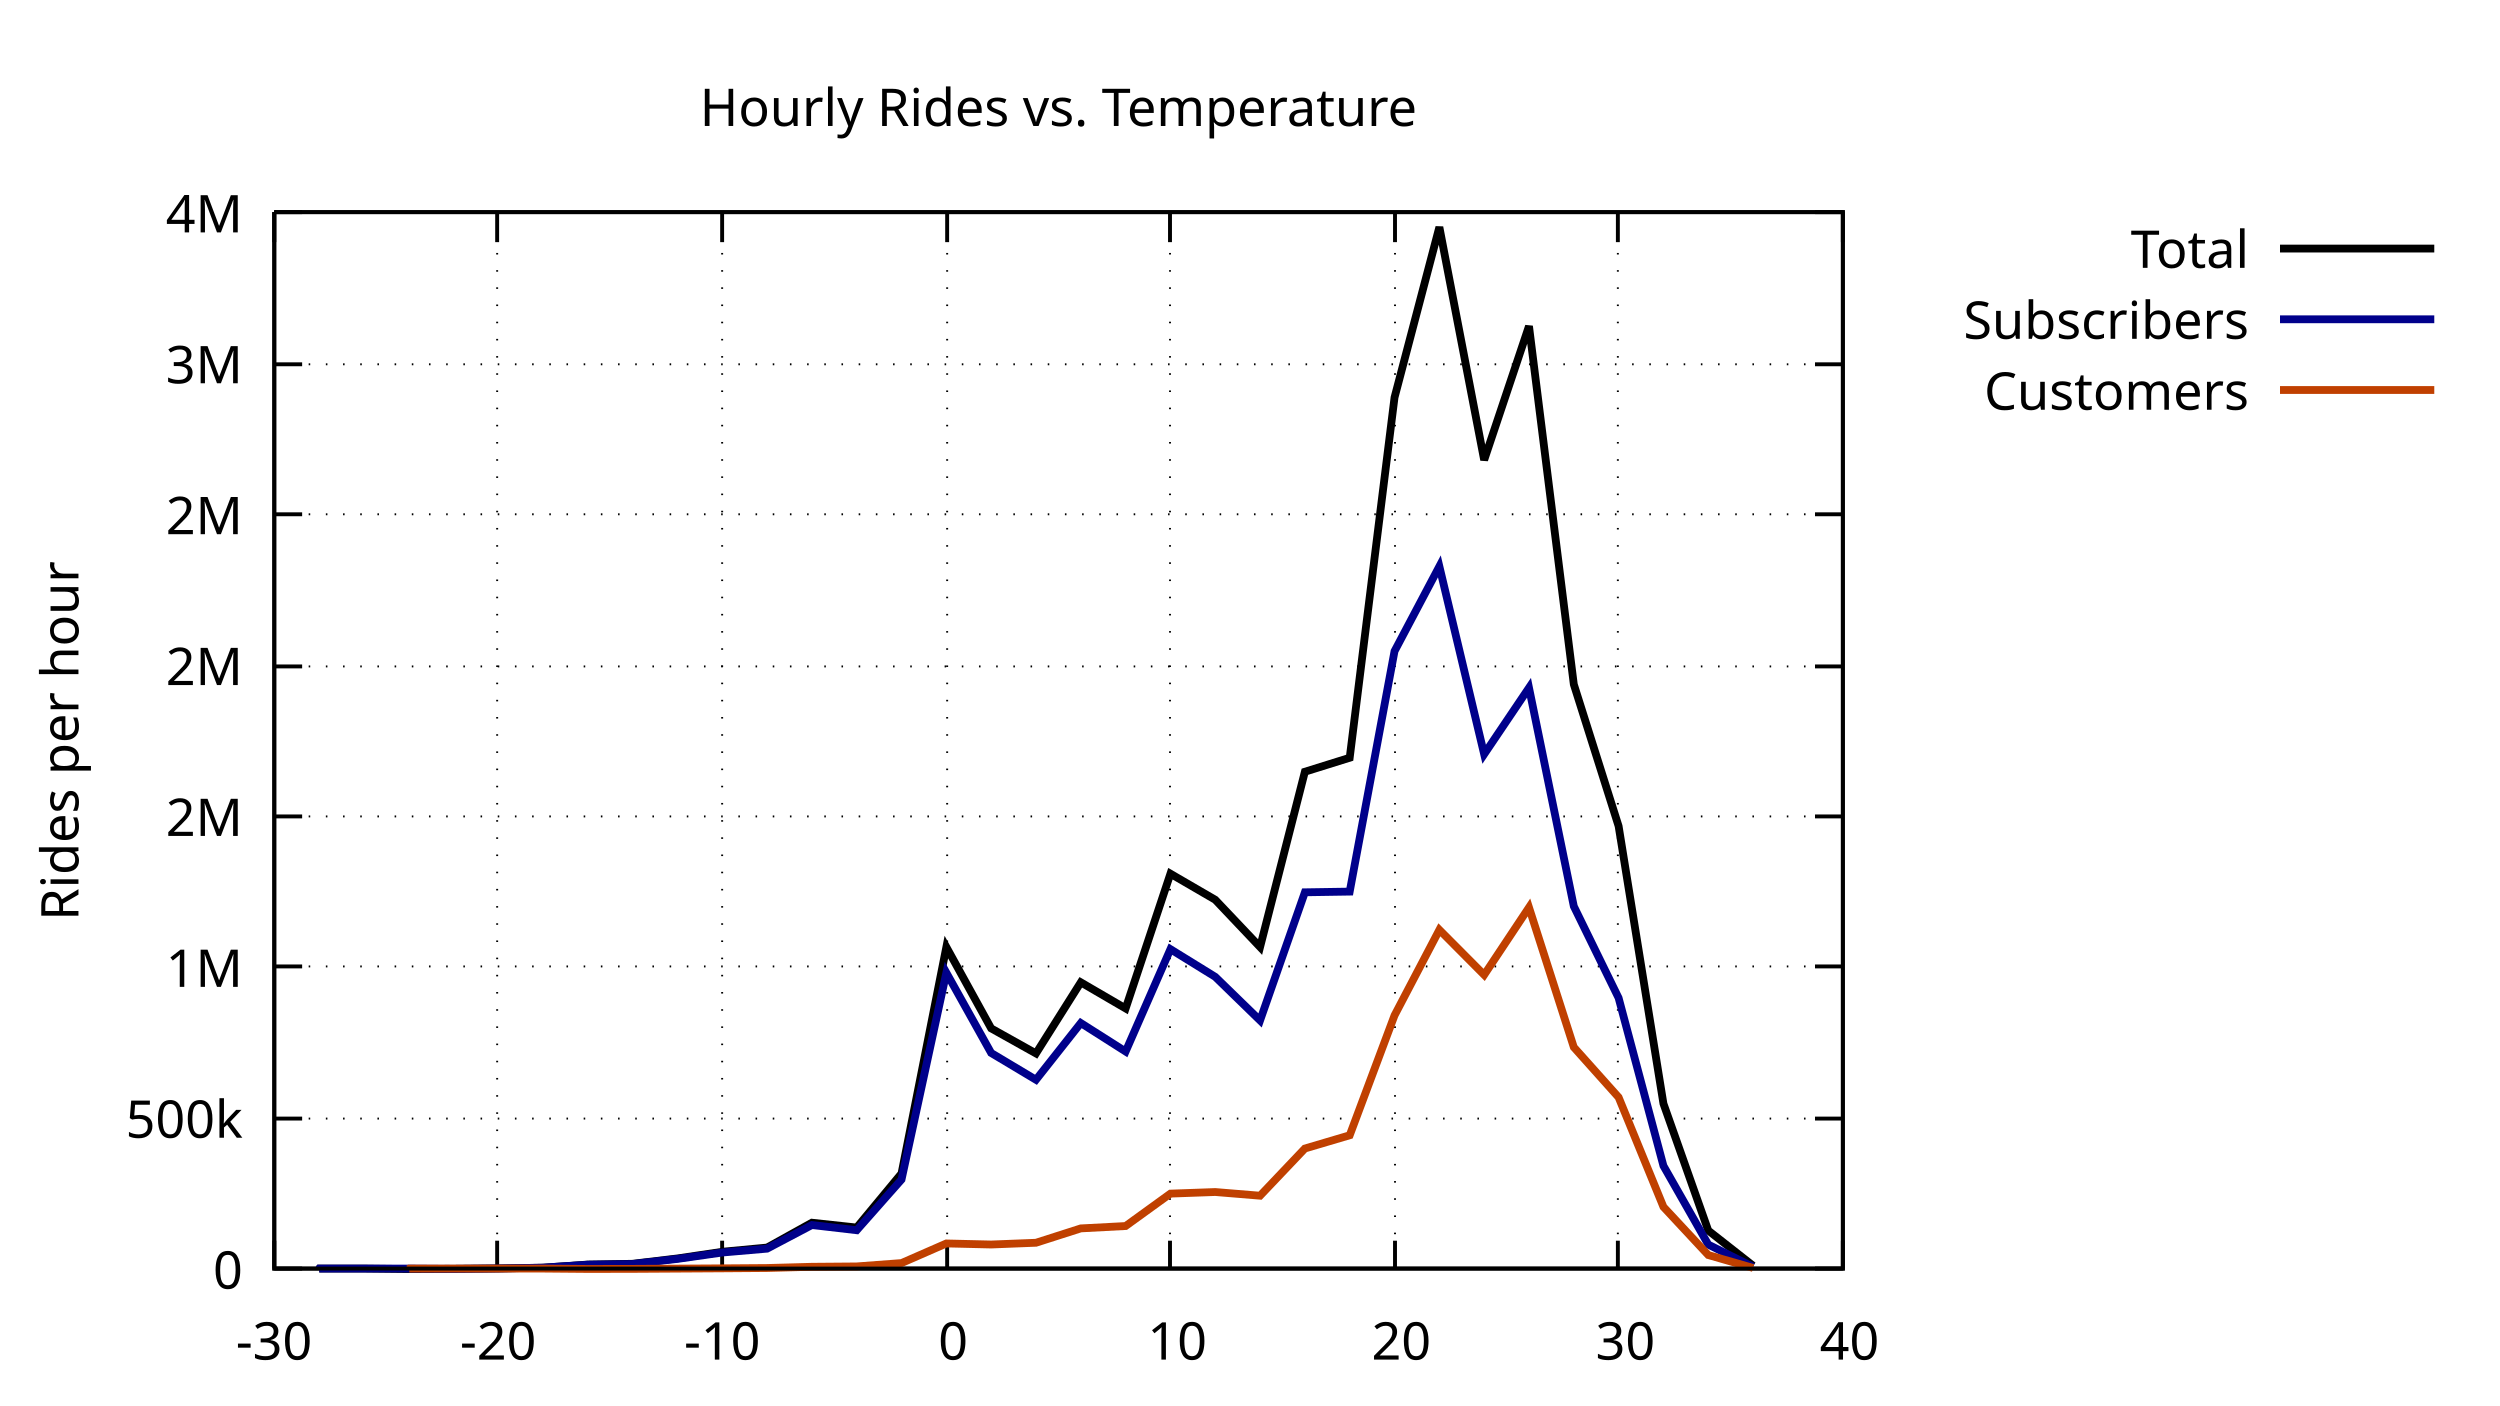 <?xml version="1.0" encoding="UTF-8"?>
<svg xmlns="http://www.w3.org/2000/svg" xmlns:xlink="http://www.w3.org/1999/xlink" width="1280" height="720" viewBox="0 0 640 360">
<defs>
<g>
<g id="glyph-0-0">
<path d="M 6.969 -4.766 C 6.969 -3.742 6.859 -2.867 6.641 -2.141 C 6.43 -1.41 6.094 -0.848 5.625 -0.453 C 5.164 -0.055 4.555 0.141 3.797 0.141 C 2.723 0.141 1.93 -0.289 1.422 -1.156 C 0.91 -2.031 0.656 -3.234 0.656 -4.766 C 0.656 -5.797 0.758 -6.676 0.969 -7.406 C 1.176 -8.133 1.508 -8.691 1.969 -9.078 C 2.438 -9.461 3.047 -9.656 3.797 -9.656 C 4.859 -9.656 5.648 -9.227 6.172 -8.375 C 6.703 -7.52 6.969 -6.316 6.969 -4.766 Z M 1.828 -4.766 C 1.828 -3.461 1.973 -2.484 2.266 -1.828 C 2.566 -1.18 3.078 -0.859 3.797 -0.859 C 4.504 -0.859 5.008 -1.18 5.312 -1.828 C 5.625 -2.473 5.781 -3.453 5.781 -4.766 C 5.781 -6.066 5.625 -7.039 5.312 -7.688 C 5.008 -8.332 4.504 -8.656 3.797 -8.656 C 3.078 -8.656 2.566 -8.332 2.266 -7.688 C 1.973 -7.039 1.828 -6.066 1.828 -4.766 Z M 1.828 -4.766 "/>
</g>
<g id="glyph-0-1">
<path d="M 3.672 -5.844 C 4.641 -5.844 5.41 -5.598 5.984 -5.109 C 6.566 -4.617 6.859 -3.926 6.859 -3.031 C 6.859 -2.051 6.547 -1.273 5.922 -0.703 C 5.297 -0.141 4.426 0.141 3.312 0.141 C 2.82 0.141 2.359 0.094 1.922 0 C 1.492 -0.094 1.133 -0.223 0.844 -0.391 L 0.844 -1.5 C 1.156 -1.301 1.539 -1.145 2 -1.031 C 2.457 -0.914 2.895 -0.859 3.312 -0.859 C 4.02 -0.859 4.586 -1.023 5.016 -1.359 C 5.453 -1.691 5.672 -2.211 5.672 -2.922 C 5.672 -3.547 5.477 -4.02 5.094 -4.344 C 4.707 -4.676 4.102 -4.844 3.281 -4.844 C 3.031 -4.844 2.742 -4.82 2.422 -4.781 C 2.109 -4.738 1.852 -4.695 1.656 -4.656 L 1.062 -5.031 L 1.422 -9.516 L 6.203 -9.516 L 6.203 -8.453 L 2.422 -8.453 L 2.203 -5.688 C 2.348 -5.719 2.551 -5.75 2.812 -5.781 C 3.07 -5.82 3.359 -5.844 3.672 -5.844 Z M 3.672 -5.844 "/>
</g>
<g id="glyph-0-2">
<path d="M 2.297 -4.844 C 2.297 -4.695 2.285 -4.508 2.266 -4.281 C 2.254 -4.051 2.242 -3.848 2.234 -3.672 L 2.297 -3.672 C 2.348 -3.742 2.426 -3.848 2.531 -3.984 C 2.633 -4.117 2.742 -4.254 2.859 -4.391 C 2.973 -4.523 3.066 -4.641 3.141 -4.734 L 5.422 -7.141 L 6.797 -7.141 L 3.906 -4.094 L 7 0 L 5.578 0 L 3.109 -3.328 L 2.297 -2.625 L 2.297 0 L 1.141 0 L 1.141 -10.125 L 2.297 -10.125 Z M 2.297 -4.844 "/>
</g>
<g id="glyph-0-3">
<path d="M 4.734 0 L 3.578 0 L 3.578 -6.656 C 3.578 -7.031 3.582 -7.332 3.594 -7.562 C 3.602 -7.801 3.617 -8.047 3.641 -8.297 C 3.492 -8.148 3.363 -8.023 3.25 -7.922 C 3.133 -7.828 2.988 -7.707 2.812 -7.562 L 1.797 -6.734 L 1.188 -7.516 L 3.766 -9.516 L 4.734 -9.516 Z M 4.734 0 "/>
</g>
<g id="glyph-0-4">
<path d="M 5.484 0 L 2.359 -8.344 L 2.312 -8.344 C 2.332 -8.07 2.352 -7.703 2.375 -7.234 C 2.395 -6.766 2.406 -6.273 2.406 -5.766 L 2.406 0 L 1.297 0 L 1.297 -9.516 L 3.062 -9.516 L 6 -1.719 L 6.047 -1.719 L 9.031 -9.516 L 10.797 -9.516 L 10.797 0 L 9.609 0 L 9.609 -5.844 C 9.609 -6.312 9.617 -6.77 9.641 -7.219 C 9.66 -7.676 9.68 -8.047 9.703 -8.328 L 9.656 -8.328 L 6.484 0 Z M 5.484 0 "/>
</g>
<g id="glyph-0-5">
<path d="M 6.938 0 L 0.641 0 L 0.641 -0.969 L 3.125 -3.484 C 3.613 -3.973 4.02 -4.398 4.344 -4.766 C 4.676 -5.141 4.926 -5.504 5.094 -5.859 C 5.258 -6.223 5.344 -6.617 5.344 -7.047 C 5.344 -7.578 5.188 -7.977 4.875 -8.25 C 4.562 -8.52 4.16 -8.656 3.672 -8.656 C 3.203 -8.656 2.789 -8.57 2.438 -8.406 C 2.094 -8.25 1.738 -8.031 1.375 -7.75 L 0.75 -8.531 C 1.125 -8.844 1.551 -9.109 2.031 -9.328 C 2.52 -9.547 3.066 -9.656 3.672 -9.656 C 4.555 -9.656 5.254 -9.426 5.766 -8.969 C 6.285 -8.52 6.547 -7.906 6.547 -7.125 C 6.547 -6.625 6.441 -6.156 6.234 -5.719 C 6.035 -5.281 5.754 -4.848 5.391 -4.422 C 5.023 -4.004 4.598 -3.555 4.109 -3.078 L 2.125 -1.125 L 2.125 -1.062 L 6.938 -1.062 Z M 6.938 0 "/>
</g>
<g id="glyph-0-6">
<path d="M 6.578 -7.297 C 6.578 -6.648 6.395 -6.141 6.031 -5.766 C 5.676 -5.391 5.195 -5.141 4.594 -5.016 L 4.594 -4.953 C 5.363 -4.867 5.93 -4.629 6.297 -4.234 C 6.672 -3.848 6.859 -3.336 6.859 -2.703 C 6.859 -2.148 6.727 -1.66 6.469 -1.234 C 6.219 -0.805 5.82 -0.469 5.281 -0.219 C 4.75 0.02 4.062 0.141 3.219 0.141 C 2.719 0.141 2.254 0.098 1.828 0.016 C 1.398 -0.055 0.988 -0.191 0.594 -0.391 L 0.594 -1.484 C 1 -1.285 1.43 -1.129 1.891 -1.016 C 2.348 -0.91 2.789 -0.859 3.219 -0.859 C 4.07 -0.859 4.688 -1.023 5.062 -1.359 C 5.445 -1.691 5.641 -2.148 5.641 -2.734 C 5.641 -3.328 5.406 -3.754 4.938 -4.016 C 4.469 -4.273 3.812 -4.406 2.969 -4.406 L 2.047 -4.406 L 2.047 -5.406 L 2.984 -5.406 C 3.766 -5.406 4.359 -5.566 4.766 -5.891 C 5.172 -6.223 5.375 -6.66 5.375 -7.203 C 5.375 -7.672 5.219 -8.031 4.906 -8.281 C 4.594 -8.531 4.172 -8.656 3.641 -8.656 C 3.117 -8.656 2.676 -8.578 2.312 -8.422 C 1.945 -8.273 1.586 -8.086 1.234 -7.859 L 0.656 -8.656 C 0.988 -8.926 1.406 -9.16 1.906 -9.359 C 2.414 -9.555 2.988 -9.656 3.625 -9.656 C 4.625 -9.656 5.363 -9.43 5.844 -8.984 C 6.332 -8.535 6.578 -7.973 6.578 -7.297 Z M 6.578 -7.297 "/>
</g>
<g id="glyph-0-7">
<path d="M 7.359 -2.156 L 5.969 -2.156 L 5.969 0 L 4.844 0 L 4.844 -2.156 L 0.281 -2.156 L 0.281 -3.156 L 4.766 -9.562 L 5.969 -9.562 L 5.969 -3.219 L 7.359 -3.219 Z M 4.844 -6.203 C 4.844 -6.672 4.848 -7.066 4.859 -7.391 C 4.879 -7.711 4.895 -8.02 4.906 -8.312 L 4.844 -8.312 C 4.781 -8.145 4.691 -7.961 4.578 -7.766 C 4.473 -7.578 4.375 -7.414 4.281 -7.281 L 1.422 -3.219 L 4.844 -3.219 Z M 4.844 -6.203 "/>
</g>
<g id="glyph-0-8">
<path d="M 0.531 -3.047 L 0.531 -4.094 L 3.766 -4.094 L 3.766 -3.047 Z M 0.531 -3.047 "/>
</g>
<g id="glyph-0-9">
</g>
<g id="glyph-0-10">
<path d="M 4.312 0 L 3.109 0 L 3.109 -8.469 L 0.141 -8.469 L 0.141 -9.516 L 7.266 -9.516 L 7.266 -8.469 L 4.312 -8.469 Z M 4.312 0 "/>
</g>
<g id="glyph-0-11">
<path d="M 7.344 -3.578 C 7.344 -2.398 7.039 -1.484 6.438 -0.828 C 5.844 -0.18 5.035 0.141 4.016 0.141 C 3.379 0.141 2.816 -0.004 2.328 -0.297 C 1.836 -0.586 1.445 -1.008 1.156 -1.562 C 0.875 -2.125 0.734 -2.797 0.734 -3.578 C 0.734 -4.766 1.031 -5.676 1.625 -6.312 C 2.219 -6.957 3.023 -7.281 4.047 -7.281 C 4.703 -7.281 5.273 -7.133 5.766 -6.844 C 6.254 -6.551 6.641 -6.129 6.922 -5.578 C 7.203 -5.035 7.344 -4.367 7.344 -3.578 Z M 1.953 -3.578 C 1.953 -2.734 2.117 -2.066 2.453 -1.578 C 2.785 -1.086 3.312 -0.844 4.031 -0.844 C 4.758 -0.844 5.289 -1.086 5.625 -1.578 C 5.957 -2.066 6.125 -2.734 6.125 -3.578 C 6.125 -4.422 5.957 -5.082 5.625 -5.562 C 5.289 -6.051 4.758 -6.297 4.031 -6.297 C 3.301 -6.297 2.77 -6.051 2.438 -5.562 C 2.113 -5.082 1.953 -4.422 1.953 -3.578 Z M 1.953 -3.578 "/>
</g>
<g id="glyph-0-12">
<path d="M 3.516 -0.828 C 3.691 -0.828 3.875 -0.844 4.062 -0.875 C 4.25 -0.906 4.398 -0.938 4.516 -0.969 L 4.516 -0.078 C 4.391 -0.016 4.211 0.035 3.984 0.078 C 3.754 0.117 3.531 0.141 3.312 0.141 C 2.945 0.141 2.602 0.078 2.281 -0.047 C 1.969 -0.18 1.711 -0.41 1.516 -0.734 C 1.316 -1.055 1.219 -1.504 1.219 -2.078 L 1.219 -6.234 L 0.219 -6.234 L 0.219 -6.797 L 1.234 -7.266 L 1.703 -8.781 L 2.406 -8.781 L 2.406 -7.141 L 4.469 -7.141 L 4.469 -6.234 L 2.406 -6.234 L 2.406 -2.109 C 2.406 -1.672 2.508 -1.348 2.719 -1.141 C 2.926 -0.93 3.191 -0.828 3.516 -0.828 Z M 3.516 -0.828 "/>
</g>
<g id="glyph-0-13">
<path d="M 3.844 -7.266 C 4.707 -7.266 5.348 -7.07 5.766 -6.688 C 6.18 -6.312 6.391 -5.703 6.391 -4.859 L 6.391 0 L 5.547 0 L 5.312 -1.016 L 5.266 -1.016 C 4.953 -0.617 4.625 -0.328 4.281 -0.141 C 3.938 0.047 3.461 0.141 2.859 0.141 C 2.211 0.141 1.676 -0.031 1.25 -0.375 C 0.82 -0.719 0.609 -1.254 0.609 -1.984 C 0.609 -2.691 0.891 -3.238 1.453 -3.625 C 2.016 -4.02 2.875 -4.234 4.031 -4.266 L 5.25 -4.312 L 5.25 -4.734 C 5.25 -5.328 5.117 -5.738 4.859 -5.969 C 4.609 -6.195 4.242 -6.312 3.766 -6.312 C 3.398 -6.312 3.047 -6.254 2.703 -6.141 C 2.367 -6.035 2.055 -5.91 1.766 -5.766 L 1.406 -6.656 C 1.707 -6.82 2.07 -6.961 2.5 -7.078 C 2.926 -7.203 3.375 -7.266 3.844 -7.266 Z M 4.188 -3.453 C 3.301 -3.422 2.688 -3.281 2.344 -3.031 C 2 -2.781 1.828 -2.426 1.828 -1.969 C 1.828 -1.57 1.945 -1.281 2.188 -1.094 C 2.438 -0.906 2.75 -0.812 3.125 -0.812 C 3.727 -0.812 4.227 -0.977 4.625 -1.312 C 5.031 -1.645 5.234 -2.16 5.234 -2.859 L 5.234 -3.484 Z M 4.188 -3.453 "/>
</g>
<g id="glyph-0-14">
<path d="M 2.312 0 L 1.141 0 L 1.141 -10.125 L 2.312 -10.125 Z M 2.312 0 "/>
</g>
<g id="glyph-0-15">
<path d="M 6.688 -2.547 C 6.688 -1.703 6.379 -1.039 5.766 -0.562 C 5.148 -0.094 4.328 0.141 3.297 0.141 C 2.766 0.141 2.27 0.098 1.812 0.016 C 1.363 -0.066 0.988 -0.176 0.688 -0.312 L 0.688 -1.469 C 1 -1.32 1.391 -1.191 1.859 -1.078 C 2.336 -0.961 2.832 -0.906 3.344 -0.906 C 4.051 -0.906 4.582 -1.039 4.938 -1.312 C 5.301 -1.594 5.484 -1.969 5.484 -2.438 C 5.484 -2.75 5.414 -3.008 5.281 -3.219 C 5.156 -3.438 4.93 -3.633 4.609 -3.812 C 4.285 -4 3.832 -4.191 3.25 -4.391 C 2.445 -4.691 1.836 -5.055 1.422 -5.484 C 1.004 -5.91 0.797 -6.488 0.797 -7.219 C 0.797 -7.727 0.926 -8.16 1.188 -8.516 C 1.445 -8.879 1.805 -9.16 2.266 -9.359 C 2.723 -9.555 3.25 -9.656 3.844 -9.656 C 4.363 -9.656 4.844 -9.602 5.281 -9.5 C 5.719 -9.406 6.113 -9.273 6.469 -9.109 L 6.094 -8.094 C 5.758 -8.227 5.398 -8.344 5.016 -8.438 C 4.629 -8.539 4.227 -8.594 3.812 -8.594 C 3.219 -8.594 2.77 -8.469 2.469 -8.219 C 2.164 -7.969 2.016 -7.629 2.016 -7.203 C 2.016 -6.891 2.078 -6.625 2.203 -6.406 C 2.336 -6.195 2.555 -6.004 2.859 -5.828 C 3.16 -5.66 3.57 -5.484 4.094 -5.297 C 4.656 -5.086 5.129 -4.863 5.516 -4.625 C 5.898 -4.395 6.191 -4.113 6.391 -3.781 C 6.586 -3.457 6.688 -3.047 6.688 -2.547 Z M 6.688 -2.547 "/>
</g>
<g id="glyph-0-16">
<path d="M 7.109 -7.141 L 7.109 0 L 6.141 0 L 5.969 -0.953 L 5.922 -0.953 C 5.691 -0.578 5.367 -0.301 4.953 -0.125 C 4.547 0.051 4.113 0.141 3.656 0.141 C 2.789 0.141 2.141 -0.066 1.703 -0.484 C 1.266 -0.898 1.047 -1.562 1.047 -2.469 L 1.047 -7.141 L 2.234 -7.141 L 2.234 -2.547 C 2.234 -1.41 2.766 -0.844 3.828 -0.844 C 4.617 -0.844 5.164 -1.062 5.469 -1.5 C 5.781 -1.945 5.938 -2.586 5.938 -3.422 L 5.938 -7.141 Z M 7.109 -7.141 "/>
</g>
<g id="glyph-0-17">
<path d="M 2.312 -7.656 C 2.312 -7.352 2.301 -7.07 2.281 -6.812 C 2.27 -6.551 2.254 -6.348 2.234 -6.203 L 2.312 -6.203 C 2.508 -6.504 2.785 -6.754 3.141 -6.953 C 3.492 -7.16 3.953 -7.266 4.516 -7.266 C 5.398 -7.266 6.113 -6.953 6.656 -6.328 C 7.195 -5.711 7.469 -4.797 7.469 -3.578 C 7.469 -2.348 7.195 -1.422 6.656 -0.797 C 6.113 -0.172 5.398 0.141 4.516 0.141 C 3.953 0.141 3.492 0.035 3.141 -0.172 C 2.785 -0.379 2.508 -0.625 2.312 -0.906 L 2.219 -0.906 L 1.969 0 L 1.141 0 L 1.141 -10.125 L 2.312 -10.125 Z M 4.312 -6.297 C 3.562 -6.297 3.039 -6.078 2.75 -5.641 C 2.457 -5.203 2.312 -4.523 2.312 -3.609 L 2.312 -3.562 C 2.312 -2.676 2.453 -2 2.734 -1.531 C 3.023 -1.07 3.562 -0.844 4.344 -0.844 C 4.977 -0.844 5.453 -1.078 5.766 -1.547 C 6.086 -2.016 6.25 -2.691 6.25 -3.578 C 6.25 -5.391 5.602 -6.297 4.312 -6.297 Z M 4.312 -6.297 "/>
</g>
<g id="glyph-0-18">
<path d="M 5.781 -1.969 C 5.781 -1.281 5.52 -0.754 5 -0.391 C 4.488 -0.035 3.801 0.141 2.938 0.141 C 2.438 0.141 2.004 0.098 1.641 0.016 C 1.285 -0.066 0.969 -0.176 0.688 -0.312 L 0.688 -1.391 C 0.977 -1.242 1.32 -1.109 1.719 -0.984 C 2.125 -0.867 2.535 -0.812 2.953 -0.812 C 3.555 -0.812 3.988 -0.906 4.25 -1.094 C 4.52 -1.289 4.656 -1.547 4.656 -1.859 C 4.656 -2.035 4.602 -2.195 4.5 -2.344 C 4.406 -2.488 4.227 -2.629 3.969 -2.766 C 3.719 -2.91 3.359 -3.07 2.891 -3.25 C 2.43 -3.426 2.035 -3.602 1.703 -3.781 C 1.379 -3.957 1.129 -4.172 0.953 -4.422 C 0.773 -4.672 0.688 -4.992 0.688 -5.391 C 0.688 -5.992 0.93 -6.457 1.422 -6.781 C 1.91 -7.113 2.555 -7.281 3.359 -7.281 C 3.797 -7.281 4.203 -7.238 4.578 -7.156 C 4.953 -7.07 5.305 -6.953 5.641 -6.797 L 5.234 -5.859 C 4.93 -5.984 4.613 -6.086 4.281 -6.172 C 3.957 -6.266 3.625 -6.312 3.281 -6.312 C 2.801 -6.312 2.43 -6.234 2.172 -6.078 C 1.922 -5.922 1.797 -5.711 1.797 -5.453 C 1.797 -5.254 1.852 -5.086 1.969 -4.953 C 2.082 -4.816 2.273 -4.68 2.547 -4.547 C 2.816 -4.422 3.18 -4.27 3.641 -4.094 C 4.086 -3.926 4.473 -3.754 4.797 -3.578 C 5.117 -3.398 5.363 -3.18 5.531 -2.922 C 5.695 -2.672 5.781 -2.352 5.781 -1.969 Z M 5.781 -1.969 "/>
</g>
<g id="glyph-0-19">
<path d="M 4 0.141 C 3.363 0.141 2.801 0.008 2.312 -0.25 C 1.82 -0.508 1.438 -0.91 1.156 -1.453 C 0.875 -1.992 0.734 -2.688 0.734 -3.531 C 0.734 -4.406 0.879 -5.117 1.172 -5.672 C 1.461 -6.223 1.859 -6.629 2.359 -6.891 C 2.867 -7.148 3.441 -7.281 4.078 -7.281 C 4.441 -7.281 4.789 -7.238 5.125 -7.156 C 5.469 -7.082 5.742 -6.992 5.953 -6.891 L 5.594 -5.922 C 5.383 -5.992 5.133 -6.066 4.844 -6.141 C 4.562 -6.211 4.297 -6.25 4.047 -6.25 C 2.648 -6.25 1.953 -5.348 1.953 -3.547 C 1.953 -2.68 2.117 -2.02 2.453 -1.562 C 2.797 -1.102 3.305 -0.875 3.984 -0.875 C 4.379 -0.875 4.723 -0.914 5.016 -1 C 5.316 -1.082 5.594 -1.18 5.844 -1.297 L 5.844 -0.25 C 5.602 -0.125 5.336 -0.031 5.047 0.031 C 4.754 0.102 4.406 0.141 4 0.141 Z M 4 0.141 "/>
</g>
<g id="glyph-0-20">
<path d="M 4.469 -7.281 C 4.602 -7.281 4.742 -7.27 4.891 -7.25 C 5.047 -7.238 5.18 -7.223 5.297 -7.203 L 5.156 -6.125 C 5.039 -6.145 4.914 -6.16 4.781 -6.172 C 4.645 -6.191 4.516 -6.203 4.391 -6.203 C 4.023 -6.203 3.68 -6.102 3.359 -5.906 C 3.035 -5.707 2.781 -5.426 2.594 -5.062 C 2.406 -4.707 2.312 -4.289 2.312 -3.812 L 2.312 0 L 1.141 0 L 1.141 -7.141 L 2.094 -7.141 L 2.219 -5.844 L 2.281 -5.844 C 2.508 -6.227 2.805 -6.562 3.172 -6.844 C 3.535 -7.133 3.969 -7.281 4.469 -7.281 Z M 4.469 -7.281 "/>
</g>
<g id="glyph-0-21">
<path d="M 1.734 -9.828 C 1.91 -9.828 2.066 -9.766 2.203 -9.641 C 2.336 -9.523 2.406 -9.336 2.406 -9.078 C 2.406 -8.828 2.336 -8.641 2.203 -8.516 C 2.066 -8.391 1.91 -8.328 1.734 -8.328 C 1.535 -8.328 1.367 -8.391 1.234 -8.516 C 1.109 -8.641 1.047 -8.828 1.047 -9.078 C 1.047 -9.336 1.109 -9.523 1.234 -9.641 C 1.367 -9.766 1.535 -9.828 1.734 -9.828 Z M 2.312 -7.141 L 2.312 0 L 1.141 0 L 1.141 -7.141 Z M 2.312 -7.141 "/>
</g>
<g id="glyph-0-22">
<path d="M 3.891 -7.281 C 4.504 -7.281 5.031 -7.145 5.469 -6.875 C 5.906 -6.613 6.242 -6.238 6.484 -5.75 C 6.723 -5.27 6.844 -4.703 6.844 -4.047 L 6.844 -3.344 L 1.953 -3.344 C 1.961 -2.531 2.164 -1.91 2.562 -1.484 C 2.957 -1.066 3.508 -0.859 4.219 -0.859 C 4.676 -0.859 5.078 -0.898 5.422 -0.984 C 5.773 -1.078 6.141 -1.203 6.516 -1.359 L 6.516 -0.328 C 6.148 -0.172 5.789 -0.055 5.438 0.016 C 5.082 0.098 4.66 0.141 4.172 0.141 C 3.492 0.141 2.895 0.004 2.375 -0.266 C 1.852 -0.547 1.445 -0.957 1.156 -1.5 C 0.875 -2.051 0.734 -2.723 0.734 -3.516 C 0.734 -4.297 0.863 -4.969 1.125 -5.531 C 1.383 -6.094 1.754 -6.523 2.234 -6.828 C 2.711 -7.129 3.266 -7.281 3.891 -7.281 Z M 3.875 -6.312 C 3.312 -6.312 2.867 -6.129 2.547 -5.766 C 2.223 -5.41 2.031 -4.914 1.969 -4.281 L 5.609 -4.281 C 5.598 -4.883 5.453 -5.375 5.172 -5.75 C 4.898 -6.125 4.469 -6.312 3.875 -6.312 Z M 3.875 -6.312 "/>
</g>
<g id="glyph-0-23">
<path d="M 5.375 -8.594 C 4.352 -8.594 3.547 -8.25 2.953 -7.562 C 2.367 -6.883 2.078 -5.953 2.078 -4.766 C 2.078 -3.578 2.348 -2.641 2.891 -1.953 C 3.441 -1.266 4.266 -0.922 5.359 -0.922 C 5.773 -0.922 6.172 -0.957 6.547 -1.031 C 6.922 -1.102 7.285 -1.191 7.641 -1.297 L 7.641 -0.25 C 7.285 -0.113 6.914 -0.016 6.531 0.047 C 6.156 0.109 5.707 0.141 5.188 0.141 C 4.219 0.141 3.406 -0.055 2.75 -0.453 C 2.102 -0.859 1.617 -1.43 1.297 -2.172 C 0.973 -2.91 0.812 -3.773 0.812 -4.766 C 0.812 -5.723 0.984 -6.566 1.328 -7.297 C 1.68 -8.035 2.203 -8.613 2.891 -9.031 C 3.578 -9.445 4.41 -9.656 5.391 -9.656 C 6.391 -9.656 7.266 -9.469 8.016 -9.094 L 7.531 -8.078 C 7.238 -8.211 6.91 -8.332 6.547 -8.438 C 6.191 -8.539 5.801 -8.594 5.375 -8.594 Z M 5.375 -8.594 "/>
</g>
<g id="glyph-0-24">
<path d="M 8.969 -7.281 C 9.781 -7.281 10.383 -7.07 10.781 -6.656 C 11.176 -6.238 11.375 -5.57 11.375 -4.656 L 11.375 0 L 10.219 0 L 10.219 -4.594 C 10.219 -5.727 9.734 -6.297 8.766 -6.297 C 8.078 -6.297 7.582 -6.094 7.281 -5.688 C 6.988 -5.289 6.844 -4.707 6.844 -3.938 L 6.844 0 L 5.672 0 L 5.672 -4.594 C 5.672 -5.727 5.188 -6.297 4.219 -6.297 C 3.488 -6.297 2.988 -6.07 2.719 -5.625 C 2.445 -5.176 2.312 -4.535 2.312 -3.703 L 2.312 0 L 1.141 0 L 1.141 -7.141 L 2.078 -7.141 L 2.25 -6.172 L 2.312 -6.172 C 2.539 -6.547 2.844 -6.82 3.219 -7 C 3.594 -7.188 3.992 -7.281 4.422 -7.281 C 5.547 -7.281 6.273 -6.879 6.609 -6.078 L 6.672 -6.078 C 6.91 -6.484 7.238 -6.785 7.656 -6.984 C 8.07 -7.18 8.508 -7.281 8.969 -7.281 Z M 8.969 -7.281 "/>
</g>
<g id="glyph-0-25">
<path d="M 4.531 -7.281 C 5.406 -7.281 6.113 -6.973 6.656 -6.359 C 7.195 -5.742 7.469 -4.816 7.469 -3.578 C 7.469 -2.367 7.195 -1.445 6.656 -0.812 C 6.113 -0.176 5.398 0.141 4.516 0.141 C 3.961 0.141 3.504 0.035 3.141 -0.172 C 2.785 -0.391 2.508 -0.633 2.312 -0.906 L 2.219 -0.906 C 2.238 -0.758 2.258 -0.566 2.281 -0.328 C 2.301 -0.098 2.312 0.098 2.312 0.266 L 2.312 3.203 L 1.141 3.203 L 1.141 -7.141 L 2.094 -7.141 L 2.25 -6.172 L 2.312 -6.172 C 2.52 -6.484 2.797 -6.742 3.141 -6.953 C 3.492 -7.172 3.957 -7.281 4.531 -7.281 Z M 4.312 -6.297 C 3.582 -6.297 3.066 -6.086 2.766 -5.672 C 2.473 -5.266 2.32 -4.645 2.312 -3.812 L 2.312 -3.578 C 2.312 -2.703 2.453 -2.023 2.734 -1.547 C 3.023 -1.078 3.562 -0.844 4.344 -0.844 C 4.781 -0.844 5.141 -0.961 5.422 -1.203 C 5.703 -1.441 5.91 -1.766 6.047 -2.172 C 6.18 -2.586 6.25 -3.062 6.25 -3.594 C 6.25 -4.414 6.086 -5.07 5.766 -5.562 C 5.453 -6.051 4.969 -6.297 4.312 -6.297 Z M 4.312 -6.297 "/>
</g>
<g id="glyph-0-26">
<path d="M 0.531 -3.656 C 0.531 -4.738 0.688 -5.781 1 -6.781 C 1.32 -7.789 1.82 -8.703 2.5 -9.516 L 3.594 -9.516 C 2.977 -8.68 2.508 -7.758 2.188 -6.75 C 1.875 -5.75 1.719 -4.723 1.719 -3.672 C 1.719 -2.641 1.875 -1.625 2.188 -0.625 C 2.508 0.363 2.973 1.273 3.578 2.109 L 2.5 2.109 C 1.82 1.328 1.32 0.441 1 -0.547 C 0.688 -1.547 0.531 -2.582 0.531 -3.656 Z M 0.531 -3.656 "/>
</g>
<g id="glyph-0-27">
<path d="M 2.859 -5.562 C 2.211 -5.562 1.695 -5.75 1.312 -6.125 C 0.926 -6.5 0.734 -6.988 0.734 -7.594 C 0.734 -8.195 0.922 -8.691 1.297 -9.078 C 1.68 -9.461 2.203 -9.656 2.859 -9.656 C 3.484 -9.656 3.988 -9.461 4.375 -9.078 C 4.77 -8.691 4.969 -8.195 4.969 -7.594 C 4.969 -6.988 4.77 -6.5 4.375 -6.125 C 3.988 -5.75 3.484 -5.562 2.859 -5.562 Z M 2.859 -6.344 C 3.285 -6.344 3.598 -6.457 3.797 -6.688 C 4.004 -6.914 4.109 -7.219 4.109 -7.594 C 4.109 -7.988 4.004 -8.301 3.797 -8.531 C 3.586 -8.758 3.273 -8.875 2.859 -8.875 C 2.43 -8.875 2.113 -8.758 1.906 -8.531 C 1.695 -8.301 1.594 -7.988 1.594 -7.594 C 1.594 -7.219 1.695 -6.914 1.906 -6.688 C 2.113 -6.457 2.43 -6.344 2.859 -6.344 Z M 2.859 -6.344 "/>
</g>
<g id="glyph-0-28">
<path d="M 3.469 -3.656 C 3.469 -2.582 3.305 -1.547 2.984 -0.547 C 2.672 0.441 2.176 1.328 1.5 2.109 L 0.406 2.109 C 1.02 1.273 1.484 0.363 1.797 -0.625 C 2.117 -1.625 2.281 -2.641 2.281 -3.672 C 2.281 -4.723 2.117 -5.75 1.797 -6.75 C 1.484 -7.758 1.02 -8.68 0.406 -9.516 L 1.5 -9.516 C 2.176 -8.703 2.672 -7.789 2.984 -6.781 C 3.305 -5.781 3.469 -4.738 3.469 -3.656 Z M 3.469 -3.656 "/>
</g>
<g id="glyph-0-29">
<path d="M 8.562 0 L 7.375 0 L 7.375 -4.438 L 2.5 -4.438 L 2.5 0 L 1.297 0 L 1.297 -9.516 L 2.5 -9.516 L 2.5 -5.484 L 7.375 -5.484 L 7.375 -9.516 L 8.562 -9.516 Z M 8.562 0 "/>
</g>
<g id="glyph-0-30">
<path d="M 0.016 -7.141 L 1.266 -7.141 L 2.812 -3.078 C 2.945 -2.723 3.066 -2.383 3.172 -2.062 C 3.273 -1.738 3.352 -1.43 3.406 -1.141 L 3.469 -1.141 C 3.52 -1.359 3.602 -1.645 3.719 -2 C 3.832 -2.363 3.953 -2.727 4.078 -3.094 L 5.531 -7.141 L 6.797 -7.141 L 3.719 0.984 C 3.469 1.66 3.145 2.195 2.75 2.594 C 2.352 3 1.812 3.203 1.125 3.203 C 0.906 3.203 0.711 3.188 0.547 3.156 C 0.391 3.133 0.254 3.113 0.141 3.094 L 0.141 2.156 C 0.242 2.176 0.363 2.191 0.5 2.203 C 0.633 2.223 0.781 2.234 0.938 2.234 C 1.344 2.234 1.672 2.117 1.922 1.891 C 2.18 1.66 2.379 1.352 2.516 0.969 L 2.891 0.031 Z M 0.016 -7.141 "/>
</g>
<g id="glyph-0-31">
<path d="M 3.922 -9.516 C 5.098 -9.516 5.969 -9.289 6.531 -8.844 C 7.102 -8.395 7.391 -7.719 7.391 -6.812 C 7.391 -6.301 7.297 -5.875 7.109 -5.531 C 6.922 -5.195 6.68 -4.93 6.391 -4.734 C 6.098 -4.535 5.797 -4.379 5.484 -4.266 L 8.094 0 L 6.688 0 L 4.391 -3.938 L 2.5 -3.938 L 2.5 0 L 1.297 0 L 1.297 -9.516 Z M 3.859 -8.484 L 2.5 -8.484 L 2.5 -4.938 L 3.922 -4.938 C 4.691 -4.938 5.254 -5.086 5.609 -5.391 C 5.961 -5.703 6.141 -6.156 6.141 -6.75 C 6.141 -7.375 5.953 -7.816 5.578 -8.078 C 5.211 -8.348 4.641 -8.484 3.859 -8.484 Z M 3.859 -8.484 "/>
</g>
<g id="glyph-0-32">
<path d="M 3.672 0.141 C 2.773 0.141 2.062 -0.164 1.531 -0.781 C 1 -1.406 0.734 -2.332 0.734 -3.562 C 0.734 -4.781 1 -5.703 1.531 -6.328 C 2.07 -6.961 2.785 -7.281 3.672 -7.281 C 4.223 -7.281 4.676 -7.176 5.031 -6.969 C 5.383 -6.758 5.672 -6.508 5.891 -6.219 L 5.969 -6.219 C 5.957 -6.332 5.941 -6.504 5.922 -6.734 C 5.898 -6.961 5.891 -7.145 5.891 -7.281 L 5.891 -10.125 L 7.062 -10.125 L 7.062 0 L 6.125 0 L 5.938 -0.953 L 5.891 -0.953 C 5.68 -0.648 5.395 -0.391 5.031 -0.172 C 4.676 0.035 4.223 0.141 3.672 0.141 Z M 3.859 -0.844 C 4.609 -0.844 5.133 -1.047 5.438 -1.453 C 5.75 -1.867 5.906 -2.492 5.906 -3.328 L 5.906 -3.547 C 5.906 -4.43 5.758 -5.109 5.469 -5.578 C 5.176 -6.055 4.633 -6.297 3.844 -6.297 C 3.207 -6.297 2.734 -6.047 2.422 -5.547 C 2.109 -5.047 1.953 -4.375 1.953 -3.531 C 1.953 -2.676 2.109 -2.016 2.422 -1.547 C 2.734 -1.078 3.211 -0.844 3.859 -0.844 Z M 3.859 -0.844 "/>
</g>
<g id="glyph-0-33">
<path d="M 2.703 0 L 0 -7.141 L 1.25 -7.141 L 2.766 -2.938 C 2.836 -2.738 2.914 -2.52 3 -2.281 C 3.082 -2.039 3.156 -1.812 3.219 -1.594 C 3.281 -1.375 3.32 -1.191 3.344 -1.047 L 3.406 -1.047 C 3.438 -1.191 3.484 -1.375 3.547 -1.594 C 3.617 -1.82 3.695 -2.055 3.781 -2.297 C 3.863 -2.535 3.938 -2.75 4 -2.938 L 5.516 -7.141 L 6.766 -7.141 L 4.047 0 Z M 2.703 0 "/>
</g>
<g id="glyph-0-34">
<path d="M 0.953 -0.719 C 0.953 -1.051 1.031 -1.281 1.188 -1.406 C 1.352 -1.539 1.547 -1.609 1.766 -1.609 C 2.004 -1.609 2.203 -1.539 2.359 -1.406 C 2.523 -1.281 2.609 -1.051 2.609 -0.719 C 2.609 -0.395 2.523 -0.16 2.359 -0.016 C 2.203 0.117 2.004 0.188 1.766 0.188 C 1.547 0.188 1.352 0.117 1.188 -0.016 C 1.031 -0.16 0.953 -0.395 0.953 -0.719 Z M 0.953 -0.719 "/>
</g>
<g id="glyph-1-0">
<path d="M -9.516 -3.922 C -9.516 -5.098 -9.289 -5.969 -8.844 -6.531 C -8.395 -7.102 -7.719 -7.391 -6.812 -7.391 C -6.301 -7.391 -5.875 -7.297 -5.531 -7.109 C -5.195 -6.922 -4.93 -6.68 -4.734 -6.391 C -4.535 -6.098 -4.379 -5.797 -4.266 -5.484 L 0 -8.094 L 0 -6.688 L -3.938 -4.391 L -3.938 -2.5 L 0 -2.5 L 0 -1.297 L -9.516 -1.297 Z M -8.484 -3.859 L -8.484 -2.5 L -4.938 -2.5 L -4.938 -3.922 C -4.938 -4.691 -5.086 -5.254 -5.391 -5.609 C -5.703 -5.961 -6.156 -6.141 -6.75 -6.141 C -7.375 -6.141 -7.816 -5.953 -8.078 -5.578 C -8.348 -5.211 -8.484 -4.641 -8.484 -3.859 Z M -8.484 -3.859 "/>
</g>
<g id="glyph-1-1">
<path d="M -9.828 -1.734 C -9.828 -1.91 -9.766 -2.066 -9.641 -2.203 C -9.523 -2.336 -9.336 -2.406 -9.078 -2.406 C -8.828 -2.406 -8.641 -2.336 -8.516 -2.203 C -8.391 -2.066 -8.328 -1.91 -8.328 -1.734 C -8.328 -1.535 -8.391 -1.367 -8.516 -1.234 C -8.641 -1.109 -8.828 -1.047 -9.078 -1.047 C -9.336 -1.047 -9.523 -1.109 -9.641 -1.234 C -9.766 -1.367 -9.828 -1.535 -9.828 -1.734 Z M -7.141 -2.312 L 0 -2.312 L 0 -1.141 L -7.141 -1.141 Z M -7.141 -2.312 "/>
</g>
<g id="glyph-1-2">
<path d="M 0.141 -3.672 C 0.141 -2.773 -0.164 -2.062 -0.781 -1.531 C -1.406 -1 -2.332 -0.734 -3.562 -0.734 C -4.781 -0.734 -5.703 -1 -6.328 -1.531 C -6.961 -2.07 -7.281 -2.785 -7.281 -3.672 C -7.281 -4.223 -7.176 -4.676 -6.969 -5.031 C -6.758 -5.383 -6.508 -5.672 -6.219 -5.891 L -6.219 -5.969 C -6.332 -5.957 -6.504 -5.941 -6.734 -5.922 C -6.961 -5.898 -7.145 -5.891 -7.281 -5.891 L -10.125 -5.891 L -10.125 -7.062 L 0 -7.062 L 0 -6.125 L -0.953 -5.938 L -0.953 -5.891 C -0.648 -5.68 -0.391 -5.395 -0.172 -5.031 C 0.035 -4.676 0.141 -4.223 0.141 -3.672 Z M -0.844 -3.859 C -0.844 -4.609 -1.047 -5.133 -1.453 -5.438 C -1.867 -5.75 -2.492 -5.906 -3.328 -5.906 L -3.547 -5.906 C -4.43 -5.906 -5.109 -5.758 -5.578 -5.469 C -6.055 -5.176 -6.297 -4.633 -6.297 -3.844 C -6.297 -3.207 -6.047 -2.734 -5.547 -2.422 C -5.047 -2.109 -4.375 -1.953 -3.531 -1.953 C -2.676 -1.953 -2.016 -2.109 -1.547 -2.422 C -1.078 -2.734 -0.844 -3.211 -0.844 -3.859 Z M -0.844 -3.859 "/>
</g>
<g id="glyph-1-3">
<path d="M -7.281 -3.891 C -7.281 -4.504 -7.145 -5.031 -6.875 -5.469 C -6.613 -5.906 -6.238 -6.242 -5.75 -6.484 C -5.27 -6.723 -4.703 -6.844 -4.047 -6.844 L -3.344 -6.844 L -3.344 -1.953 C -2.531 -1.961 -1.91 -2.164 -1.484 -2.562 C -1.066 -2.957 -0.859 -3.508 -0.859 -4.219 C -0.859 -4.676 -0.898 -5.078 -0.984 -5.422 C -1.078 -5.773 -1.203 -6.141 -1.359 -6.516 L -0.328 -6.516 C -0.172 -6.148 -0.055 -5.789 0.016 -5.438 C 0.098 -5.082 0.141 -4.66 0.141 -4.172 C 0.141 -3.492 0.004 -2.895 -0.266 -2.375 C -0.547 -1.852 -0.957 -1.445 -1.5 -1.156 C -2.051 -0.875 -2.723 -0.734 -3.516 -0.734 C -4.297 -0.734 -4.969 -0.863 -5.531 -1.125 C -6.094 -1.383 -6.523 -1.754 -6.828 -2.234 C -7.129 -2.711 -7.281 -3.266 -7.281 -3.891 Z M -6.312 -3.875 C -6.312 -3.312 -6.129 -2.867 -5.766 -2.547 C -5.41 -2.223 -4.914 -2.031 -4.281 -1.969 L -4.281 -5.609 C -4.883 -5.598 -5.375 -5.453 -5.75 -5.172 C -6.125 -4.898 -6.312 -4.469 -6.312 -3.875 Z M -6.312 -3.875 "/>
</g>
<g id="glyph-1-4">
<path d="M -1.969 -5.781 C -1.281 -5.781 -0.754 -5.52 -0.391 -5 C -0.035 -4.488 0.141 -3.801 0.141 -2.938 C 0.141 -2.438 0.098 -2.004 0.016 -1.641 C -0.066 -1.285 -0.176 -0.969 -0.312 -0.688 L -1.391 -0.688 C -1.242 -0.977 -1.109 -1.32 -0.984 -1.719 C -0.867 -2.125 -0.812 -2.535 -0.812 -2.953 C -0.812 -3.555 -0.906 -3.988 -1.094 -4.25 C -1.289 -4.52 -1.547 -4.656 -1.859 -4.656 C -2.035 -4.656 -2.195 -4.602 -2.344 -4.5 C -2.488 -4.406 -2.629 -4.227 -2.766 -3.969 C -2.91 -3.719 -3.07 -3.359 -3.25 -2.891 C -3.426 -2.43 -3.602 -2.035 -3.781 -1.703 C -3.957 -1.379 -4.172 -1.129 -4.422 -0.953 C -4.672 -0.773 -4.992 -0.688 -5.391 -0.688 C -5.992 -0.688 -6.457 -0.93 -6.781 -1.422 C -7.113 -1.91 -7.281 -2.555 -7.281 -3.359 C -7.281 -3.797 -7.238 -4.203 -7.156 -4.578 C -7.07 -4.953 -6.953 -5.305 -6.797 -5.641 L -5.859 -5.234 C -5.984 -4.93 -6.086 -4.613 -6.172 -4.281 C -6.266 -3.957 -6.312 -3.625 -6.312 -3.281 C -6.312 -2.801 -6.234 -2.43 -6.078 -2.172 C -5.922 -1.922 -5.711 -1.797 -5.453 -1.797 C -5.254 -1.797 -5.086 -1.852 -4.953 -1.969 C -4.816 -2.082 -4.68 -2.273 -4.547 -2.547 C -4.422 -2.816 -4.27 -3.18 -4.094 -3.641 C -3.926 -4.086 -3.754 -4.473 -3.578 -4.797 C -3.398 -5.117 -3.18 -5.363 -2.922 -5.531 C -2.672 -5.695 -2.352 -5.781 -1.969 -5.781 Z M -1.969 -5.781 "/>
</g>
<g id="glyph-1-5">
</g>
<g id="glyph-1-6">
<path d="M -7.281 -4.531 C -7.281 -5.406 -6.973 -6.113 -6.359 -6.656 C -5.742 -7.195 -4.816 -7.469 -3.578 -7.469 C -2.367 -7.469 -1.445 -7.195 -0.812 -6.656 C -0.176 -6.113 0.141 -5.398 0.141 -4.516 C 0.141 -3.961 0.035 -3.504 -0.172 -3.141 C -0.391 -2.785 -0.633 -2.508 -0.906 -2.312 L -0.906 -2.219 C -0.758 -2.238 -0.566 -2.258 -0.328 -2.281 C -0.098 -2.301 0.098 -2.312 0.266 -2.312 L 3.203 -2.312 L 3.203 -1.141 L -7.141 -1.141 L -7.141 -2.094 L -6.172 -2.25 L -6.172 -2.312 C -6.484 -2.52 -6.742 -2.797 -6.953 -3.141 C -7.172 -3.492 -7.281 -3.957 -7.281 -4.531 Z M -6.297 -4.312 C -6.297 -3.582 -6.086 -3.066 -5.672 -2.766 C -5.266 -2.473 -4.645 -2.32 -3.812 -2.312 L -3.578 -2.312 C -2.703 -2.312 -2.023 -2.453 -1.547 -2.734 C -1.078 -3.023 -0.844 -3.562 -0.844 -4.344 C -0.844 -4.781 -0.961 -5.141 -1.203 -5.422 C -1.441 -5.703 -1.766 -5.91 -2.172 -6.047 C -2.586 -6.18 -3.062 -6.25 -3.594 -6.25 C -4.414 -6.25 -5.07 -6.086 -5.562 -5.766 C -6.051 -5.453 -6.297 -4.969 -6.297 -4.312 Z M -6.297 -4.312 "/>
</g>
<g id="glyph-1-7">
<path d="M -7.281 -4.469 C -7.281 -4.602 -7.27 -4.742 -7.25 -4.891 C -7.238 -5.047 -7.223 -5.18 -7.203 -5.297 L -6.125 -5.156 C -6.145 -5.039 -6.16 -4.914 -6.172 -4.781 C -6.191 -4.645 -6.203 -4.516 -6.203 -4.391 C -6.203 -4.023 -6.102 -3.68 -5.906 -3.359 C -5.707 -3.035 -5.426 -2.781 -5.062 -2.594 C -4.707 -2.406 -4.289 -2.312 -3.812 -2.312 L 0 -2.312 L 0 -1.141 L -7.141 -1.141 L -7.141 -2.094 L -5.844 -2.219 L -5.844 -2.281 C -6.227 -2.508 -6.562 -2.805 -6.844 -3.172 C -7.133 -3.535 -7.281 -3.969 -7.281 -4.469 Z M -7.281 -4.469 "/>
</g>
<g id="glyph-1-8">
<path d="M -7.156 -2.312 C -6.801 -2.312 -6.469 -2.285 -6.156 -2.234 L -6.156 -2.312 C -6.52 -2.551 -6.797 -2.867 -6.984 -3.266 C -7.172 -3.66 -7.266 -4.086 -7.266 -4.547 C -7.266 -5.41 -7.055 -6.062 -6.641 -6.5 C -6.234 -6.938 -5.57 -7.156 -4.656 -7.156 L 0 -7.156 L 0 -6 L -4.578 -6 C -5.723 -6 -6.297 -5.461 -6.297 -4.391 C -6.297 -3.598 -6.066 -3.051 -5.609 -2.75 C -5.16 -2.457 -4.52 -2.312 -3.688 -2.312 L 0 -2.312 L 0 -1.141 L -10.125 -1.141 L -10.125 -2.312 Z M -7.156 -2.312 "/>
</g>
<g id="glyph-1-9">
<path d="M -3.578 -7.344 C -2.398 -7.344 -1.484 -7.039 -0.828 -6.438 C -0.18 -5.844 0.141 -5.035 0.141 -4.016 C 0.141 -3.379 -0.004 -2.816 -0.297 -2.328 C -0.586 -1.836 -1.008 -1.445 -1.562 -1.156 C -2.125 -0.875 -2.797 -0.734 -3.578 -0.734 C -4.766 -0.734 -5.676 -1.031 -6.312 -1.625 C -6.957 -2.219 -7.281 -3.023 -7.281 -4.047 C -7.281 -4.703 -7.133 -5.273 -6.844 -5.766 C -6.551 -6.254 -6.129 -6.641 -5.578 -6.922 C -5.035 -7.203 -4.367 -7.344 -3.578 -7.344 Z M -3.578 -1.953 C -2.734 -1.953 -2.066 -2.117 -1.578 -2.453 C -1.086 -2.785 -0.844 -3.312 -0.844 -4.031 C -0.844 -4.758 -1.086 -5.289 -1.578 -5.625 C -2.066 -5.957 -2.734 -6.125 -3.578 -6.125 C -4.422 -6.125 -5.082 -5.957 -5.562 -5.625 C -6.051 -5.289 -6.297 -4.758 -6.297 -4.031 C -6.297 -3.301 -6.051 -2.77 -5.562 -2.438 C -5.082 -2.113 -4.422 -1.953 -3.578 -1.953 Z M -3.578 -1.953 "/>
</g>
<g id="glyph-1-10">
<path d="M -7.141 -7.109 L 0 -7.109 L 0 -6.141 L -0.953 -5.969 L -0.953 -5.922 C -0.578 -5.691 -0.301 -5.367 -0.125 -4.953 C 0.051 -4.547 0.141 -4.113 0.141 -3.656 C 0.141 -2.789 -0.066 -2.141 -0.484 -1.703 C -0.898 -1.266 -1.562 -1.047 -2.469 -1.047 L -7.141 -1.047 L -7.141 -2.234 L -2.547 -2.234 C -1.41 -2.234 -0.844 -2.766 -0.844 -3.828 C -0.844 -4.617 -1.062 -5.164 -1.5 -5.469 C -1.945 -5.781 -2.586 -5.938 -3.422 -5.938 L -7.141 -5.938 Z M -7.141 -7.109 "/>
</g>
</g>
</defs>
<rect x="-123.9" y="-70" width="1486.8" height="840" fill="rgb(100%, 100%, 100%)" fill-opacity="1"/>
<path fill="none" stroke-width="100" stroke-linecap="butt" stroke-linejoin="miter" stroke="rgb(0%, 0%, 0%)" stroke-opacity="1" stroke-dasharray="80 800" stroke-miterlimit="3.8" d="M 14043.75 64950.781 L 94353.906 64950.781 " transform="matrix(0.005, 0, 0, 0.005, 0, 0)"/>
<path fill="none" stroke-width="200" stroke-linecap="butt" stroke-linejoin="miter" stroke="rgb(0%, 0%, 0%)" stroke-opacity="1" stroke-miterlimit="3.8" d="M 14043.75 64950.781 L 15469.531 64950.781 " transform="matrix(0.005, 0, 0, 0.005, 0, 0)"/>
<path fill="none" stroke-width="200" stroke-linecap="butt" stroke-linejoin="miter" stroke="rgb(0%, 0%, 0%)" stroke-opacity="1" stroke-miterlimit="3.8" d="M 94353.906 64950.781 L 92928.125 64950.781 " transform="matrix(0.005, 0, 0, 0.005, 0, 0)"/>
<g fill="rgb(0%, 0%, 0%)" fill-opacity="1">
<use xlink:href="#glyph-0-0" x="54.535" y="329.893"/>
</g>
<path fill="none" stroke-width="100" stroke-linecap="butt" stroke-linejoin="miter" stroke="rgb(0%, 0%, 0%)" stroke-opacity="1" stroke-dasharray="80 800" stroke-miterlimit="3.8" d="M 14043.75 57271.094 L 94353.906 57271.094 " transform="matrix(0.005, 0, 0, 0.005, 0, 0)"/>
<path fill="none" stroke-width="200" stroke-linecap="butt" stroke-linejoin="miter" stroke="rgb(0%, 0%, 0%)" stroke-opacity="1" stroke-miterlimit="3.8" d="M 14043.75 57271.094 L 15469.531 57271.094 " transform="matrix(0.005, 0, 0, 0.005, 0, 0)"/>
<path fill="none" stroke-width="200" stroke-linecap="butt" stroke-linejoin="miter" stroke="rgb(0%, 0%, 0%)" stroke-opacity="1" stroke-miterlimit="3.8" d="M 94353.906 57271.094 L 92928.125 57271.094 " transform="matrix(0.005, 0, 0, 0.005, 0, 0)"/>
<g fill="rgb(0%, 0%, 0%)" fill-opacity="1">
<use xlink:href="#glyph-0-1" x="32.165" y="291.263"/>
<use xlink:href="#glyph-0-0" x="39.79" y="291.263"/>
<use xlink:href="#glyph-0-0" x="47.415" y="291.263"/>
<use xlink:href="#glyph-0-2" x="55.04" y="291.263"/>
</g>
<path fill="none" stroke-width="100" stroke-linecap="butt" stroke-linejoin="miter" stroke="rgb(0%, 0%, 0%)" stroke-opacity="1" stroke-dasharray="80 800" stroke-miterlimit="3.8" d="M 14043.75 49481.25 L 94353.906 49481.25 " transform="matrix(0.005, 0, 0, 0.005, 0, 0)"/>
<path fill="none" stroke-width="200" stroke-linecap="butt" stroke-linejoin="miter" stroke="rgb(0%, 0%, 0%)" stroke-opacity="1" stroke-miterlimit="3.8" d="M 14043.75 49481.25 L 15469.531 49481.25 " transform="matrix(0.005, 0, 0, 0.005, 0, 0)"/>
<path fill="none" stroke-width="200" stroke-linecap="butt" stroke-linejoin="miter" stroke="rgb(0%, 0%, 0%)" stroke-opacity="1" stroke-miterlimit="3.8" d="M 94353.906 49481.25 L 92928.125 49481.25 " transform="matrix(0.005, 0, 0, 0.005, 0, 0)"/>
<g fill="rgb(0%, 0%, 0%)" fill-opacity="1">
<use xlink:href="#glyph-0-3" x="42.44" y="252.633"/>
<use xlink:href="#glyph-0-4" x="50.065" y="252.633"/>
</g>
<path fill="none" stroke-width="100" stroke-linecap="butt" stroke-linejoin="miter" stroke="rgb(0%, 0%, 0%)" stroke-opacity="1" stroke-dasharray="80 800" stroke-miterlimit="3.8" d="M 14043.75 41800.781 L 94353.906 41800.781 " transform="matrix(0.005, 0, 0, 0.005, 0, 0)"/>
<path fill="none" stroke-width="200" stroke-linecap="butt" stroke-linejoin="miter" stroke="rgb(0%, 0%, 0%)" stroke-opacity="1" stroke-miterlimit="3.8" d="M 14043.75 41800.781 L 15469.531 41800.781 " transform="matrix(0.005, 0, 0, 0.005, 0, 0)"/>
<path fill="none" stroke-width="200" stroke-linecap="butt" stroke-linejoin="miter" stroke="rgb(0%, 0%, 0%)" stroke-opacity="1" stroke-miterlimit="3.8" d="M 94353.906 41800.781 L 92928.125 41800.781 " transform="matrix(0.005, 0, 0, 0.005, 0, 0)"/>
<g fill="rgb(0%, 0%, 0%)" fill-opacity="1">
<use xlink:href="#glyph-0-5" x="42.44" y="214.003"/>
<use xlink:href="#glyph-0-4" x="50.065" y="214.003"/>
</g>
<path fill="none" stroke-width="100" stroke-linecap="butt" stroke-linejoin="miter" stroke="rgb(0%, 0%, 0%)" stroke-opacity="1" stroke-dasharray="80 800" stroke-miterlimit="3.8" d="M 14043.75 34121.094 L 94353.906 34121.094 " transform="matrix(0.005, 0, 0, 0.005, 0, 0)"/>
<path fill="none" stroke-width="200" stroke-linecap="butt" stroke-linejoin="miter" stroke="rgb(0%, 0%, 0%)" stroke-opacity="1" stroke-miterlimit="3.8" d="M 14043.75 34121.094 L 15469.531 34121.094 " transform="matrix(0.005, 0, 0, 0.005, 0, 0)"/>
<path fill="none" stroke-width="200" stroke-linecap="butt" stroke-linejoin="miter" stroke="rgb(0%, 0%, 0%)" stroke-opacity="1" stroke-miterlimit="3.8" d="M 94353.906 34121.094 L 92928.125 34121.094 " transform="matrix(0.005, 0, 0, 0.005, 0, 0)"/>
<g fill="rgb(0%, 0%, 0%)" fill-opacity="1">
<use xlink:href="#glyph-0-5" x="42.44" y="175.378"/>
<use xlink:href="#glyph-0-4" x="50.065" y="175.378"/>
</g>
<path fill="none" stroke-width="100" stroke-linecap="butt" stroke-linejoin="miter" stroke="rgb(0%, 0%, 0%)" stroke-opacity="1" stroke-dasharray="80 800" stroke-miterlimit="3.8" d="M 14043.75 26331.25 L 94353.906 26331.25 " transform="matrix(0.005, 0, 0, 0.005, 0, 0)"/>
<path fill="none" stroke-width="200" stroke-linecap="butt" stroke-linejoin="miter" stroke="rgb(0%, 0%, 0%)" stroke-opacity="1" stroke-miterlimit="3.8" d="M 14043.75 26331.25 L 15469.531 26331.25 " transform="matrix(0.005, 0, 0, 0.005, 0, 0)"/>
<path fill="none" stroke-width="200" stroke-linecap="butt" stroke-linejoin="miter" stroke="rgb(0%, 0%, 0%)" stroke-opacity="1" stroke-miterlimit="3.8" d="M 94353.906 26331.25 L 92928.125 26331.25 " transform="matrix(0.005, 0, 0, 0.005, 0, 0)"/>
<g fill="rgb(0%, 0%, 0%)" fill-opacity="1">
<use xlink:href="#glyph-0-5" x="42.44" y="136.748"/>
<use xlink:href="#glyph-0-4" x="50.065" y="136.748"/>
</g>
<path fill="none" stroke-width="100" stroke-linecap="butt" stroke-linejoin="miter" stroke="rgb(0%, 0%, 0%)" stroke-opacity="1" stroke-dasharray="80 800" stroke-miterlimit="3.8" d="M 14043.75 18651.562 L 94353.906 18651.562 " transform="matrix(0.005, 0, 0, 0.005, 0, 0)"/>
<path fill="none" stroke-width="200" stroke-linecap="butt" stroke-linejoin="miter" stroke="rgb(0%, 0%, 0%)" stroke-opacity="1" stroke-miterlimit="3.8" d="M 14043.75 18651.562 L 15469.531 18651.562 " transform="matrix(0.005, 0, 0, 0.005, 0, 0)"/>
<path fill="none" stroke-width="200" stroke-linecap="butt" stroke-linejoin="miter" stroke="rgb(0%, 0%, 0%)" stroke-opacity="1" stroke-miterlimit="3.8" d="M 94353.906 18651.562 L 92928.125 18651.562 " transform="matrix(0.005, 0, 0, 0.005, 0, 0)"/>
<g fill="rgb(0%, 0%, 0%)" fill-opacity="1">
<use xlink:href="#glyph-0-6" x="42.44" y="98.118"/>
<use xlink:href="#glyph-0-4" x="50.065" y="98.118"/>
</g>
<path fill="none" stroke-width="100" stroke-linecap="butt" stroke-linejoin="miter" stroke="rgb(0%, 0%, 0%)" stroke-opacity="1" stroke-dasharray="80 800" stroke-miterlimit="3.8" d="M 14043.75 10861.719 L 94353.906 10861.719 " transform="matrix(0.005, 0, 0, 0.005, 0, 0)"/>
<path fill="none" stroke-width="200" stroke-linecap="butt" stroke-linejoin="miter" stroke="rgb(0%, 0%, 0%)" stroke-opacity="1" stroke-miterlimit="3.8" d="M 14043.75 10861.719 L 15469.531 10861.719 " transform="matrix(0.005, 0, 0, 0.005, 0, 0)"/>
<path fill="none" stroke-width="200" stroke-linecap="butt" stroke-linejoin="miter" stroke="rgb(0%, 0%, 0%)" stroke-opacity="1" stroke-miterlimit="3.8" d="M 94353.906 10861.719 L 92928.125 10861.719 " transform="matrix(0.005, 0, 0, 0.005, 0, 0)"/>
<g fill="rgb(0%, 0%, 0%)" fill-opacity="1">
<use xlink:href="#glyph-0-7" x="42.44" y="59.488"/>
<use xlink:href="#glyph-0-4" x="50.065" y="59.488"/>
</g>
<path fill="none" stroke-width="100" stroke-linecap="butt" stroke-linejoin="miter" stroke="rgb(0%, 0%, 0%)" stroke-opacity="1" stroke-dasharray="80 800" stroke-miterlimit="3.8" d="M 14043.75 64950.781 L 14043.75 10861.719 " transform="matrix(0.005, 0, 0, 0.005, 0, 0)"/>
<path fill="none" stroke-width="200" stroke-linecap="butt" stroke-linejoin="miter" stroke="rgb(0%, 0%, 0%)" stroke-opacity="1" stroke-miterlimit="3.8" d="M 14043.75 64950.781 L 14043.75 63524.219 " transform="matrix(0.005, 0, 0, 0.005, 0, 0)"/>
<path fill="none" stroke-width="200" stroke-linecap="butt" stroke-linejoin="miter" stroke="rgb(0%, 0%, 0%)" stroke-opacity="1" stroke-miterlimit="3.8" d="M 14043.75 10861.719 L 14043.75 12397.656 " transform="matrix(0.005, 0, 0, 0.005, 0, 0)"/>
<g fill="rgb(0%, 0%, 0%)" fill-opacity="1">
<use xlink:href="#glyph-0-8" x="60.388" y="348.053"/>
<use xlink:href="#glyph-0-6" x="64.683" y="348.053"/>
<use xlink:href="#glyph-0-0" x="72.308" y="348.053"/>
</g>
<path fill="none" stroke-width="100" stroke-linecap="butt" stroke-linejoin="miter" stroke="rgb(0%, 0%, 0%)" stroke-opacity="1" stroke-dasharray="80 800" stroke-miterlimit="3.8" d="M 25453.906 64950.781 L 25453.906 10861.719 " transform="matrix(0.005, 0, 0, 0.005, 0, 0)"/>
<path fill="none" stroke-width="200" stroke-linecap="butt" stroke-linejoin="miter" stroke="rgb(0%, 0%, 0%)" stroke-opacity="1" stroke-miterlimit="3.8" d="M 25453.906 64950.781 L 25453.906 63524.219 " transform="matrix(0.005, 0, 0, 0.005, 0, 0)"/>
<path fill="none" stroke-width="200" stroke-linecap="butt" stroke-linejoin="miter" stroke="rgb(0%, 0%, 0%)" stroke-opacity="1" stroke-miterlimit="3.8" d="M 25453.906 10861.719 L 25453.906 12397.656 " transform="matrix(0.005, 0, 0, 0.005, 0, 0)"/>
<g fill="rgb(0%, 0%, 0%)" fill-opacity="1">
<use xlink:href="#glyph-0-8" x="117.757" y="348.053"/>
<use xlink:href="#glyph-0-5" x="122.052" y="348.053"/>
<use xlink:href="#glyph-0-0" x="129.678" y="348.053"/>
</g>
<path fill="none" stroke-width="100" stroke-linecap="butt" stroke-linejoin="miter" stroke="rgb(0%, 0%, 0%)" stroke-opacity="1" stroke-dasharray="80 800" stroke-miterlimit="3.8" d="M 36973.438 64950.781 L 36973.438 10861.719 " transform="matrix(0.005, 0, 0, 0.005, 0, 0)"/>
<path fill="none" stroke-width="200" stroke-linecap="butt" stroke-linejoin="miter" stroke="rgb(0%, 0%, 0%)" stroke-opacity="1" stroke-miterlimit="3.8" d="M 36973.438 64950.781 L 36973.438 63524.219 " transform="matrix(0.005, 0, 0, 0.005, 0, 0)"/>
<path fill="none" stroke-width="200" stroke-linecap="butt" stroke-linejoin="miter" stroke="rgb(0%, 0%, 0%)" stroke-opacity="1" stroke-miterlimit="3.8" d="M 36973.438 10861.719 L 36973.438 12397.656 " transform="matrix(0.005, 0, 0, 0.005, 0, 0)"/>
<g fill="rgb(0%, 0%, 0%)" fill-opacity="1">
<use xlink:href="#glyph-0-8" x="175.123" y="348.053"/>
<use xlink:href="#glyph-0-3" x="179.417" y="348.053"/>
<use xlink:href="#glyph-0-0" x="187.042" y="348.053"/>
</g>
<path fill="none" stroke-width="100" stroke-linecap="butt" stroke-linejoin="miter" stroke="rgb(0%, 0%, 0%)" stroke-opacity="1" stroke-dasharray="80 800" stroke-miterlimit="3.8" d="M 48493.75 64950.781 L 48493.75 10861.719 " transform="matrix(0.005, 0, 0, 0.005, 0, 0)"/>
<path fill="none" stroke-width="200" stroke-linecap="butt" stroke-linejoin="miter" stroke="rgb(0%, 0%, 0%)" stroke-opacity="1" stroke-miterlimit="3.8" d="M 48493.75 64950.781 L 48493.75 63524.219 " transform="matrix(0.005, 0, 0, 0.005, 0, 0)"/>
<path fill="none" stroke-width="200" stroke-linecap="butt" stroke-linejoin="miter" stroke="rgb(0%, 0%, 0%)" stroke-opacity="1" stroke-miterlimit="3.8" d="M 48493.75 10861.719 L 48493.75 12397.656 " transform="matrix(0.005, 0, 0, 0.005, 0, 0)"/>
<g fill="rgb(0%, 0%, 0%)" fill-opacity="1">
<use xlink:href="#glyph-0-9" x="236.72" y="348.053"/>
<use xlink:href="#glyph-0-0" x="240.185" y="348.053"/>
</g>
<path fill="none" stroke-width="100" stroke-linecap="butt" stroke-linejoin="miter" stroke="rgb(0%, 0%, 0%)" stroke-opacity="1" stroke-dasharray="80 800" stroke-miterlimit="3.8" d="M 59903.906 64950.781 L 59903.906 10861.719 " transform="matrix(0.005, 0, 0, 0.005, 0, 0)"/>
<path fill="none" stroke-width="200" stroke-linecap="butt" stroke-linejoin="miter" stroke="rgb(0%, 0%, 0%)" stroke-opacity="1" stroke-miterlimit="3.8" d="M 59903.906 64950.781 L 59903.906 63524.219 " transform="matrix(0.005, 0, 0, 0.005, 0, 0)"/>
<path fill="none" stroke-width="200" stroke-linecap="butt" stroke-linejoin="miter" stroke="rgb(0%, 0%, 0%)" stroke-opacity="1" stroke-miterlimit="3.8" d="M 59903.906 10861.719 L 59903.906 12397.656 " transform="matrix(0.005, 0, 0, 0.005, 0, 0)"/>
<g fill="rgb(0%, 0%, 0%)" fill-opacity="1">
<use xlink:href="#glyph-0-9" x="290.272" y="348.053"/>
<use xlink:href="#glyph-0-3" x="293.738" y="348.053"/>
<use xlink:href="#glyph-0-0" x="301.363" y="348.053"/>
</g>
<path fill="none" stroke-width="100" stroke-linecap="butt" stroke-linejoin="miter" stroke="rgb(0%, 0%, 0%)" stroke-opacity="1" stroke-dasharray="80 800" stroke-miterlimit="3.8" d="M 71424.219 64950.781 L 71424.219 10861.719 " transform="matrix(0.005, 0, 0, 0.005, 0, 0)"/>
<path fill="none" stroke-width="200" stroke-linecap="butt" stroke-linejoin="miter" stroke="rgb(0%, 0%, 0%)" stroke-opacity="1" stroke-miterlimit="3.8" d="M 71424.219 64950.781 L 71424.219 63524.219 " transform="matrix(0.005, 0, 0, 0.005, 0, 0)"/>
<path fill="none" stroke-width="200" stroke-linecap="butt" stroke-linejoin="miter" stroke="rgb(0%, 0%, 0%)" stroke-opacity="1" stroke-miterlimit="3.8" d="M 71424.219 10861.719 L 71424.219 12397.656 " transform="matrix(0.005, 0, 0, 0.005, 0, 0)"/>
<g fill="rgb(0%, 0%, 0%)" fill-opacity="1">
<use xlink:href="#glyph-0-9" x="347.642" y="348.053"/>
<use xlink:href="#glyph-0-5" x="351.108" y="348.053"/>
<use xlink:href="#glyph-0-0" x="358.733" y="348.053"/>
</g>
<path fill="none" stroke-width="100" stroke-linecap="butt" stroke-linejoin="miter" stroke="rgb(0%, 0%, 0%)" stroke-opacity="1" stroke-dasharray="80 800" stroke-miterlimit="3.8" d="M 82834.375 64950.781 L 82834.375 10861.719 " transform="matrix(0.005, 0, 0, 0.005, 0, 0)"/>
<path fill="none" stroke-width="200" stroke-linecap="butt" stroke-linejoin="miter" stroke="rgb(0%, 0%, 0%)" stroke-opacity="1" stroke-miterlimit="3.8" d="M 82834.375 64950.781 L 82834.375 63524.219 " transform="matrix(0.005, 0, 0, 0.005, 0, 0)"/>
<path fill="none" stroke-width="200" stroke-linecap="butt" stroke-linejoin="miter" stroke="rgb(0%, 0%, 0%)" stroke-opacity="1" stroke-miterlimit="3.8" d="M 82834.375 10861.719 L 82834.375 12397.656 " transform="matrix(0.005, 0, 0, 0.005, 0, 0)"/>
<g fill="rgb(0%, 0%, 0%)" fill-opacity="1">
<use xlink:href="#glyph-0-9" x="405.007" y="348.053"/>
<use xlink:href="#glyph-0-6" x="408.473" y="348.053"/>
<use xlink:href="#glyph-0-0" x="416.098" y="348.053"/>
</g>
<path fill="none" stroke-width="100" stroke-linecap="butt" stroke-linejoin="miter" stroke="rgb(0%, 0%, 0%)" stroke-opacity="1" stroke-dasharray="80 800" stroke-miterlimit="3.8" d="M 94353.906 64950.781 L 94353.906 10861.719 " transform="matrix(0.005, 0, 0, 0.005, 0, 0)"/>
<path fill="none" stroke-width="200" stroke-linecap="butt" stroke-linejoin="miter" stroke="rgb(0%, 0%, 0%)" stroke-opacity="1" stroke-miterlimit="3.8" d="M 94353.906 64950.781 L 94353.906 63524.219 " transform="matrix(0.005, 0, 0, 0.005, 0, 0)"/>
<path fill="none" stroke-width="200" stroke-linecap="butt" stroke-linejoin="miter" stroke="rgb(0%, 0%, 0%)" stroke-opacity="1" stroke-miterlimit="3.8" d="M 94353.906 10861.719 L 94353.906 12397.656 " transform="matrix(0.005, 0, 0, 0.005, 0, 0)"/>
<g fill="rgb(0%, 0%, 0%)" fill-opacity="1">
<use xlink:href="#glyph-0-9" x="462.377" y="348.053"/>
<use xlink:href="#glyph-0-7" x="465.842" y="348.053"/>
<use xlink:href="#glyph-0-0" x="473.467" y="348.053"/>
</g>
<path fill="none" stroke-width="200" stroke-linecap="butt" stroke-linejoin="miter" stroke="rgb(0%, 0%, 0%)" stroke-opacity="1" stroke-miterlimit="3.8" d="M 14043.75 10861.719 L 14043.75 64950.781 L 94353.906 64950.781 L 94353.906 10861.719 L 14043.75 10861.719 " transform="matrix(0.005, 0, 0, 0.005, 0, 0)"/>
<g fill="rgb(0%, 0%, 0%)" fill-opacity="1">
<use xlink:href="#glyph-0-10" x="545.455" y="68.568"/>
<use xlink:href="#glyph-0-11" x="551.935" y="68.568"/>
<use xlink:href="#glyph-0-12" x="560" y="68.568"/>
<use xlink:href="#glyph-0-13" x="564.815" y="68.568"/>
<use xlink:href="#glyph-0-14" x="572.295" y="68.568"/>
</g>
<path fill="none" stroke-width="400" stroke-linecap="butt" stroke-linejoin="miter" stroke="rgb(0%, 0%, 0%)" stroke-opacity="1" stroke-miterlimit="3.8" d="M 116735.938 12726.562 L 124635.156 12726.562 " transform="matrix(0.005, 0, 0, 0.005, 0, 0)"/>
<path fill="none" stroke-width="400" stroke-linecap="butt" stroke-linejoin="miter" stroke="rgb(0%, 0%, 0%)" stroke-opacity="1" stroke-miterlimit="3.8" d="M 16327.344 64977.344 L 16347.656 64950.781 L 18651.562 64950.781 L 20915.625 64975.781 L 23210.938 64964.062 L 25506.25 64943.75 L 27800 64903.906 L 30095.312 64745.312 L 32389.844 64706.25 L 34684.375 64432.031 L 36978.906 64090.625 L 39274.219 63875 L 41568.75 62602.344 L 43863.281 62850.781 L 46157.812 60082.812 L 48453.125 48489.062 L 50746.875 52652.344 L 53042.188 53935.938 L 55336.719 50295.312 L 57632.031 51632.812 L 59925.781 44734.375 L 62221.094 46067.969 L 64515.625 48489.062 L 66810.156 39513.281 L 69104.688 38796.875 L 71400 20349.219 L 73695.312 11627.344 L 75989.062 23552.344 L 78284.375 16697.656 L 80578.906 35039.844 L 82872.656 42297.656 L 85167.969 56506.25 L 87463.281 63003.125 L 89757.812 64803.906 " transform="matrix(0.005, 0, 0, 0.005, 0, 0)"/>
<g fill="rgb(0%, 0%, 0%)" fill-opacity="1">
<use xlink:href="#glyph-0-15" x="502.635" y="86.728"/>
<use xlink:href="#glyph-0-16" x="509.955" y="86.728"/>
<use xlink:href="#glyph-0-17" x="518.195" y="86.728"/>
<use xlink:href="#glyph-0-18" x="526.395" y="86.728"/>
<use xlink:href="#glyph-0-19" x="532.78" y="86.728"/>
<use xlink:href="#glyph-0-20" x="539.18" y="86.728"/>
<use xlink:href="#glyph-0-21" x="544.685" y="86.728"/>
<use xlink:href="#glyph-0-17" x="548.125" y="86.728"/>
<use xlink:href="#glyph-0-22" x="556.325" y="86.728"/>
<use xlink:href="#glyph-0-20" x="563.845" y="86.728"/>
<use xlink:href="#glyph-0-18" x="569.35" y="86.728"/>
</g>
<path fill="none" stroke-width="400" stroke-linecap="butt" stroke-linejoin="miter" stroke="rgb(0%, 0%, 54.51%)" stroke-opacity="1" stroke-miterlimit="3.8" d="M 116735.938 16347.656 L 124635.156 16347.656 " transform="matrix(0.005, 0, 0, 0.005, 0, 0)"/>
<path fill="none" stroke-width="400" stroke-linecap="butt" stroke-linejoin="miter" stroke="rgb(0%, 0%, 54.51%)" stroke-opacity="1" stroke-miterlimit="3.8" d="M 16327.344 64977.344 L 16347.656 64950.781 L 20955.469 64950.781 L 23210.938 64964.062 L 25506.25 64946.094 L 27800 64906.25 L 30095.312 64752.344 L 32389.844 64717.188 L 34684.375 64456.25 L 36978.906 64129.688 L 39274.219 63931.25 L 41568.75 62721.094 L 43863.281 62988.281 L 46157.812 60392.188 L 48453.125 49802.344 L 50746.875 53910.938 L 53042.188 55284.375 L 55336.719 52378.906 L 57632.031 53838.281 L 59925.781 48597.656 L 62221.094 50014.844 L 64515.625 52246.875 L 66810.156 45685.938 L 69104.688 45650 L 71400 33339.062 L 73695.312 28997.656 L 75989.062 38617.188 L 78284.375 35214.062 L 80578.906 46402.344 L 82872.656 51093.75 L 85167.969 59690.625 L 87463.281 63722.656 L 89757.812 64863.281 " transform="matrix(0.005, 0, 0, 0.005, 0, 0)"/>
<g fill="rgb(0%, 0%, 0%)" fill-opacity="1">
<use xlink:href="#glyph-0-23" x="507.93" y="104.888"/>
<use xlink:href="#glyph-0-16" x="516.355" y="104.888"/>
<use xlink:href="#glyph-0-18" x="524.595" y="104.888"/>
<use xlink:href="#glyph-0-12" x="530.98" y="104.888"/>
<use xlink:href="#glyph-0-11" x="535.795" y="104.888"/>
<use xlink:href="#glyph-0-24" x="543.86" y="104.888"/>
<use xlink:href="#glyph-0-22" x="556.325" y="104.888"/>
<use xlink:href="#glyph-0-20" x="563.845" y="104.888"/>
<use xlink:href="#glyph-0-18" x="569.35" y="104.888"/>
</g>
<path fill="none" stroke-width="400" stroke-linecap="butt" stroke-linejoin="miter" stroke="rgb(75.294%, 25.098%, 0%)" stroke-opacity="1" stroke-miterlimit="3.8" d="M 116735.938 19967.969 L 124635.156 19967.969 " transform="matrix(0.005, 0, 0, 0.005, 0, 0)"/>
<path fill="none" stroke-width="400" stroke-linecap="butt" stroke-linejoin="miter" stroke="rgb(75.294%, 25.098%, 0%)" stroke-opacity="1" stroke-miterlimit="3.8" d="M 20915.625 64978.125 L 20955.469 64950.781 L 27757.812 64950.781 L 30095.312 64971.094 L 32389.844 64967.188 L 36978.906 64939.062 L 39274.219 64921.875 L 41568.75 64859.375 L 43863.281 64840.625 L 46157.812 64668.75 L 48453.125 63664.844 L 50746.875 63718.75 L 53042.188 63628.906 L 55336.719 62893.75 L 57632.031 62772.656 L 59925.781 61113.281 L 62221.094 61031.25 L 64515.625 61220.312 L 66810.156 58803.906 L 69104.688 58125.781 L 71400 51988.281 L 73695.312 47607.031 L 75989.062 49914.062 L 78284.375 46460.938 L 80578.906 53617.188 L 82872.656 56182.031 L 85167.969 61792.969 L 87463.281 64257.812 L 89757.812 64917.969 " transform="matrix(0.005, 0, 0, 0.005, 0, 0)"/>
<path fill="none" stroke-width="200" stroke-linecap="butt" stroke-linejoin="miter" stroke="rgb(0%, 0%, 0%)" stroke-opacity="1" stroke-miterlimit="3.8" d="M 14043.75 10861.719 L 14043.75 64950.781 L 94353.906 64950.781 L 94353.906 10861.719 L 14043.75 10861.719 " transform="matrix(0.005, 0, 0, 0.005, 0, 0)"/>
<g fill="rgb(0%, 0%, 0%)" fill-opacity="1">
<use xlink:href="#glyph-1-0" x="20.083" y="235.713"/>
<use xlink:href="#glyph-1-1" x="20.083" y="227.417"/>
<use xlink:href="#glyph-1-2" x="20.083" y="223.977"/>
<use xlink:href="#glyph-1-3" x="20.083" y="215.778"/>
<use xlink:href="#glyph-1-4" x="20.083" y="208.257"/>
<use xlink:href="#glyph-1-5" x="20.083" y="201.873"/>
<use xlink:href="#glyph-1-6" x="20.083" y="198.407"/>
<use xlink:href="#glyph-1-3" x="20.083" y="190.208"/>
<use xlink:href="#glyph-1-7" x="20.083" y="182.688"/>
<use xlink:href="#glyph-1-5" x="20.083" y="177.183"/>
<use xlink:href="#glyph-1-8" x="20.083" y="173.718"/>
<use xlink:href="#glyph-1-9" x="20.083" y="165.477"/>
<use xlink:href="#glyph-1-10" x="20.083" y="157.412"/>
<use xlink:href="#glyph-1-7" x="20.083" y="149.173"/>
</g>
<g fill="rgb(0%, 0%, 0%)" fill-opacity="1">
<use xlink:href="#glyph-0-10" x="217.787" y="375.293"/>
<use xlink:href="#glyph-0-22" x="224.268" y="375.293"/>
<use xlink:href="#glyph-0-24" x="231.787" y="375.293"/>
<use xlink:href="#glyph-0-25" x="244.252" y="375.293"/>
<use xlink:href="#glyph-0-22" x="252.452" y="375.293"/>
<use xlink:href="#glyph-0-20" x="259.973" y="375.293"/>
<use xlink:href="#glyph-0-13" x="265.212" y="375.293"/>
<use xlink:href="#glyph-0-12" x="272.692" y="375.293"/>
<use xlink:href="#glyph-0-16" x="277.507" y="375.293"/>
<use xlink:href="#glyph-0-20" x="285.748" y="375.293"/>
<use xlink:href="#glyph-0-22" x="290.988" y="375.293"/>
<use xlink:href="#glyph-0-9" x="298.507" y="375.293"/>
<use xlink:href="#glyph-0-26" x="301.973" y="375.293"/>
<use xlink:href="#glyph-0-27" x="305.973" y="375.293"/>
<use xlink:href="#glyph-0-23" x="311.678" y="375.293"/>
<use xlink:href="#glyph-0-28" x="320.103" y="375.293"/>
</g>
<g fill="rgb(0%, 0%, 0%)" fill-opacity="1">
<use xlink:href="#glyph-0-29" x="179.135" y="32.248"/>
<use xlink:href="#glyph-0-11" x="189.015" y="32.248"/>
<use xlink:href="#glyph-0-16" x="197.08" y="32.248"/>
<use xlink:href="#glyph-0-20" x="205.32" y="32.248"/>
<use xlink:href="#glyph-0-14" x="210.825" y="32.248"/>
<use xlink:href="#glyph-0-30" x="214.265" y="32.248"/>
<use xlink:href="#glyph-0-9" x="221.065" y="32.248"/>
<use xlink:href="#glyph-0-31" x="224.53" y="32.248"/>
<use xlink:href="#glyph-0-21" x="232.825" y="32.248"/>
<use xlink:href="#glyph-0-32" x="236.265" y="32.248"/>
<use xlink:href="#glyph-0-22" x="244.465" y="32.248"/>
<use xlink:href="#glyph-0-18" x="251.985" y="32.248"/>
<use xlink:href="#glyph-0-9" x="258.37" y="32.248"/>
<use xlink:href="#glyph-0-33" x="261.835" y="32.248"/>
<use xlink:href="#glyph-0-18" x="268.61" y="32.248"/>
<use xlink:href="#glyph-0-34" x="274.995" y="32.248"/>
<use xlink:href="#glyph-0-9" x="278.57" y="32.248"/>
<use xlink:href="#glyph-0-10" x="282.035" y="32.248"/>
<use xlink:href="#glyph-0-22" x="288.515" y="32.248"/>
<use xlink:href="#glyph-0-24" x="296.035" y="32.248"/>
<use xlink:href="#glyph-0-25" x="308.5" y="32.248"/>
<use xlink:href="#glyph-0-22" x="316.7" y="32.248"/>
<use xlink:href="#glyph-0-20" x="324.22" y="32.248"/>
<use xlink:href="#glyph-0-13" x="329.46" y="32.248"/>
<use xlink:href="#glyph-0-12" x="336.94" y="32.248"/>
<use xlink:href="#glyph-0-16" x="341.755" y="32.248"/>
<use xlink:href="#glyph-0-20" x="349.995" y="32.248"/>
<use xlink:href="#glyph-0-22" x="355.235" y="32.248"/>
</g>
</svg>

